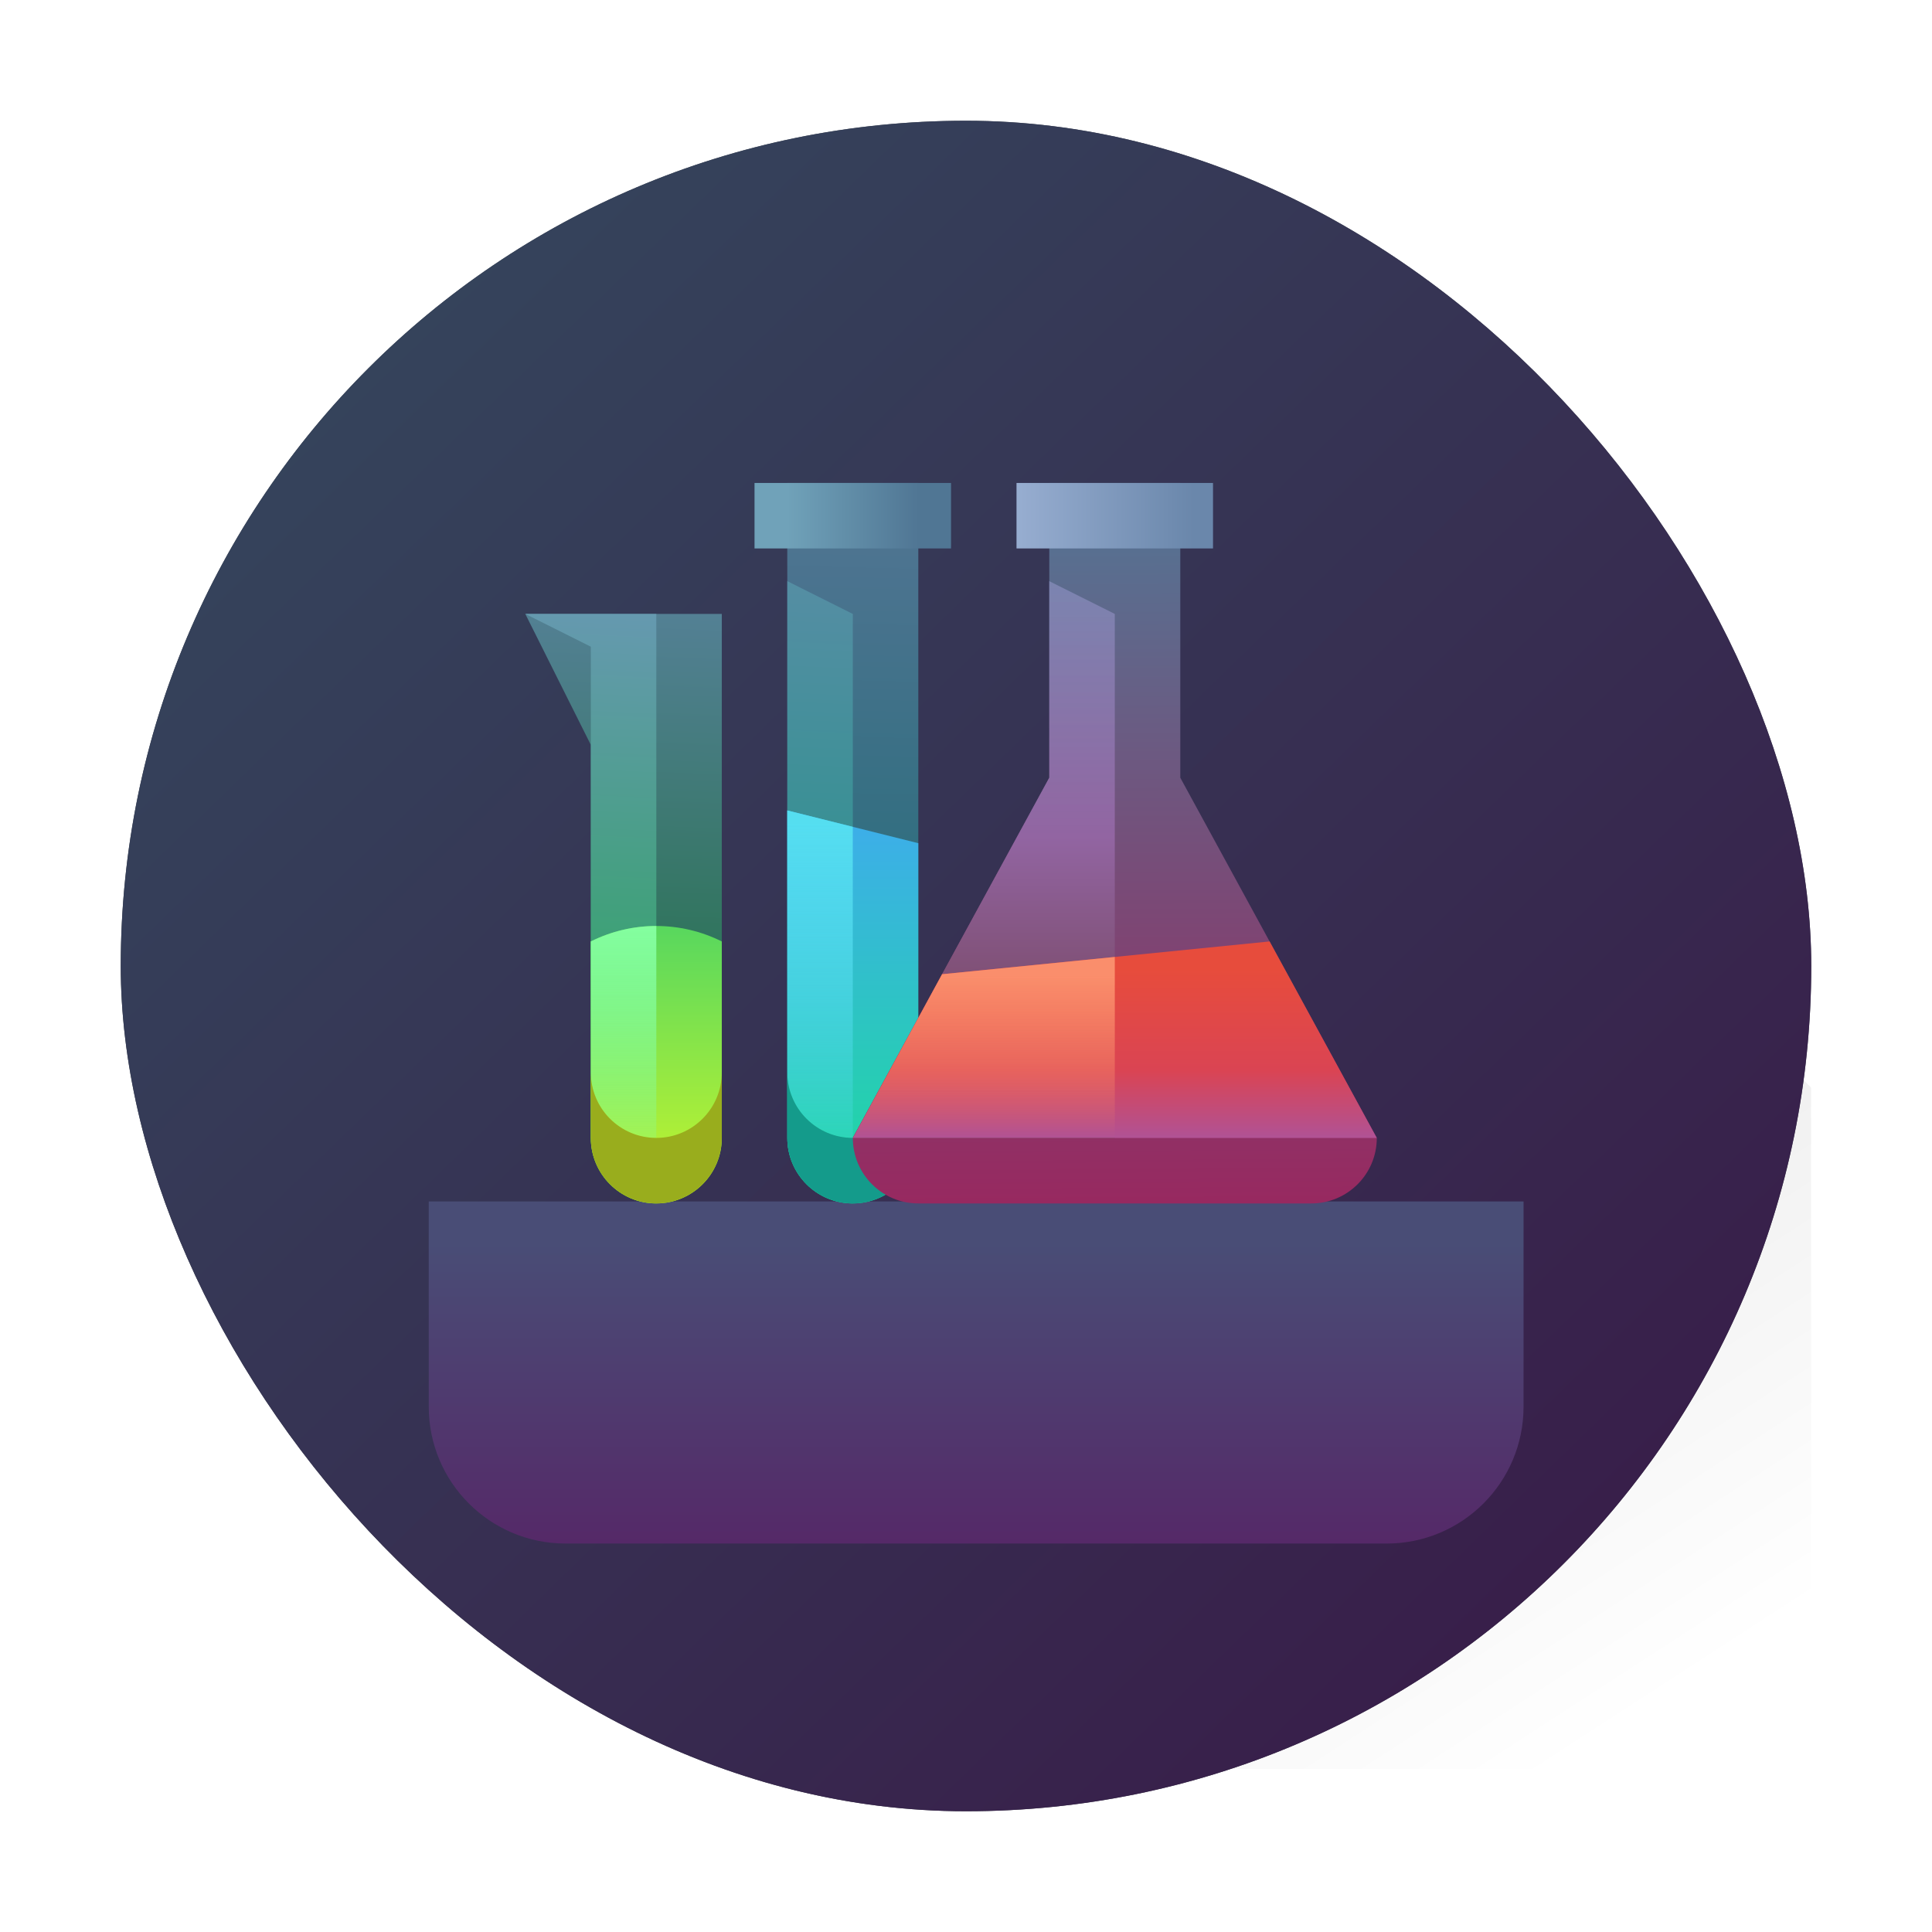 <?xml version="1.0" encoding="UTF-8" standalone="no"?>
<svg
   fill="none"
   viewBox="0 0 48 48"
   version="1.1"
   id="svg53"
   sodipodi:docname="kdesrc-build.svg"
   width="48"
   height="48"
   inkscape:version="1.3.2 (091e20ef0f, 2023-11-25)"
   xmlns:inkscape="http://www.inkscape.org/namespaces/inkscape"
   xmlns:sodipodi="http://sodipodi.sourceforge.net/DTD/sodipodi-0.dtd"
   xmlns:xlink="http://www.w3.org/1999/xlink"
   xmlns="http://www.w3.org/2000/svg"
   xmlns:svg="http://www.w3.org/2000/svg">
  <defs
     id="defs53">
    <linearGradient
       inkscape:collect="always"
       xlink:href="#linearGradient1551"
       id="linearGradient1553"
       x1="3"
       y1="45"
       x2="45"
       y2="3"
       gradientUnits="userSpaceOnUse"
       gradientTransform="translate(1.0249264e-5)" />
    <linearGradient
       inkscape:collect="always"
       id="linearGradient1551">
      <stop
         style="stop-color:#3b4044;stop-opacity:1;"
         offset="0"
         id="stop1547" />
      <stop
         style="stop-color:#545a5f;stop-opacity:1;"
         offset="1"
         id="stop1549" />
    </linearGradient>
    <linearGradient
       xlink:href="#linearGradient4298"
       id="linearGradient4304-3"
       x1="26.929"
       y1="5.995"
       x2="47.121"
       y2="37.127"
       gradientUnits="userSpaceOnUse"
       gradientTransform="matrix(1.05,0,0,1.05,-1.2,-1.2)" />
    <linearGradient
       id="linearGradient4298">
      <stop
         style="stop-color:#000000;stop-opacity:1;"
         offset="0"
         id="stop4300" />
      <stop
         style="stop-color:#000000;stop-opacity:0;"
         offset="1"
         id="stop4302" />
    </linearGradient>
    <linearGradient
       inkscape:collect="always"
       xlink:href="#a"
       id="linearGradient2599"
       x1="5.236"
       y1="3"
       x2="45"
       y2="43.95"
       gradientUnits="userSpaceOnUse"
       gradientTransform="translate(1.0249264e-5)" />
    <linearGradient
       id="linearGradient53"
       x1="8"
       x2="8"
       y1="11.6"
       y2="16"
       gradientUnits="userSpaceOnUse"
       gradientTransform="matrix(1.7,0,0,1.7,29.538,-10.537)">
      <stop
         stop-color="#494d76"
         offset="0"
         id="stop3-3" />
      <stop
         stop-color="#552968"
         offset="1"
         id="stop4-6" />
    </linearGradient>
    <linearGradient
       inkscape:collect="always"
       xlink:href="#b"
       id="linearGradient54"
       gradientUnits="userSpaceOnUse"
       gradientTransform="matrix(1.7,0,0,1.7,10.652,11.149)"
       x1="8"
       y1="11.6"
       x2="8"
       y2="16" />
    <linearGradient
       id="linearGradient55"
       x1="4"
       x2="3.635"
       y1="5"
       y2="14.192"
       gradientUnits="userSpaceOnUse"
       gradientTransform="matrix(1.627,0,0,1.627,-24.618,-56.954)">
      <stop
         stop-color="#538094"
         offset="0"
         id="stop5-5" />
      <stop
         stop-color="#136b2f"
         offset="1"
         id="stop6-3" />
    </linearGradient>
    <linearGradient
       id="linearGradient56"
       x1="2.8"
       x2="2.376"
       y1="5"
       y2="14.18"
       gradientUnits="userSpaceOnUse"
       gradientTransform="matrix(1.627,0,0,1.627,-24.618,-56.954)">
      <stop
         stop-color="#6599af"
         offset="0"
         id="stop7-5" />
      <stop
         stop-color="#1da848"
         offset="1"
         id="stop8-6" />
    </linearGradient>
    <linearGradient
       id="linearGradient57"
       x1="3.8"
       x2="3.8"
       y1="8.2"
       y2="14.2"
       gradientUnits="userSpaceOnUse"
       gradientTransform="matrix(1.627,0,0,1.627,-24.618,-56.954)">
      <stop
         stop-color="#2ecc71"
         offset="0"
         id="stop9-2" />
      <stop
         stop-color="#cef829"
         offset="1"
         id="stop10-9" />
    </linearGradient>
    <linearGradient
       id="linearGradient58"
       x1="3.8"
       x2="3.8"
       y1="9.8"
       y2="14.2"
       gradientUnits="userSpaceOnUse"
       gradientTransform="matrix(1.627,0,0,1.627,-24.618,-56.954)">
      <stop
         stop-color="#84fe9f"
         offset="0"
         id="stop11-1" />
      <stop
         stop-color="#84fe9f"
         stop-opacity="0"
         offset="1"
         id="stop12-2" />
    </linearGradient>
    <linearGradient
       id="linearGradient59"
       x1="7.047"
       x2="6.789"
       y1="3"
       y2="14.194"
       gradientUnits="userSpaceOnUse"
       gradientTransform="matrix(1.627,0,0,1.627,-24.618,-56.954)">
      <stop
         stop-color="#537594"
         offset="0"
         id="stop13-7" />
      <stop
         stop-color="#11686d"
         offset="1"
         id="stop14-0" />
    </linearGradient>
    <linearGradient
       id="linearGradient60"
       x1="6"
       x2="5.502"
       y1="3.4"
       y2="14.177"
       gradientUnits="userSpaceOnUse"
       gradientTransform="matrix(1.627,0,0,1.627,-24.618,-56.954)">
      <stop
         stop-color="#5d8da8"
         offset="0"
         id="stop15-9" />
      <stop
         stop-color="#0e957d"
         offset="1"
         id="stop16-3" />
    </linearGradient>
    <linearGradient
       id="linearGradient61"
       x1="7"
       x2="7"
       y1="8.2"
       y2="14.2"
       gradientUnits="userSpaceOnUse"
       gradientTransform="matrix(1.627,0,0,1.627,-24.618,-56.954)">
      <stop
         stop-color="#3daee9"
         offset="0"
         id="stop17-6" />
      <stop
         stop-color="#1cdc9a"
         offset="1"
         id="stop18-0" />
    </linearGradient>
    <linearGradient
       id="linearGradient62"
       x1="7"
       x2="7"
       y1="8.2"
       y2="14.2"
       gradientUnits="userSpaceOnUse"
       gradientTransform="matrix(1.627,0,0,1.627,-24.618,-56.954)">
      <stop
         stop-color="#55def0"
         offset="0"
         id="stop19-6" />
      <stop
         stop-color="#55def0"
         stop-opacity="0"
         offset="1"
         id="stop20-2" />
    </linearGradient>
    <linearGradient
       id="linearGradient63"
       x1="6"
       x2="8"
       y1="3.5"
       y2="3.5"
       gradientUnits="userSpaceOnUse"
       gradientTransform="matrix(1.627,0,0,1.627,-24.618,-56.954)">
      <stop
         stop-color="#70a2b9"
         offset="0"
         id="stop21-6" />
      <stop
         stop-color="#507694"
         offset="1"
         id="stop22-1" />
    </linearGradient>
    <linearGradient
       id="linearGradient64"
       x1="11"
       x2="11.062"
       y1="3.2"
       y2="14.4"
       gradientUnits="userSpaceOnUse"
       gradientTransform="matrix(1.627,0,0,1.627,-24.618,-56.954)">
      <stop
         stop-color="#537594"
         offset="0"
         id="stop23-8" />
      <stop
         stop-color="#9a265e"
         offset="1"
         id="stop24-7" />
    </linearGradient>
    <linearGradient
       id="linearGradient65"
       x1="9.5"
       x2="9.5"
       y1="2.792"
       y2="14"
       gradientUnits="userSpaceOnUse"
       gradientTransform="matrix(1.627,0,0,1.627,-24.618,-56.954)">
      <stop
         stop-color="#7998be"
         stop-opacity=".8"
         offset="0"
         id="stop25-9" />
      <stop
         stop-color="#9265a2"
         offset=".5"
         id="stop26-2" />
      <stop
         stop-color="#622e2e"
         offset="1"
         id="stop27-0" />
    </linearGradient>
    <linearGradient
       id="linearGradient66"
       x1="10.984"
       x2="10.984"
       y1="10.424"
       y2="13.515"
       gradientUnits="userSpaceOnUse"
       gradientTransform="matrix(1.627,0,0,1.627,-24.618,-56.954)">
      <stop
         stop-color="#e74c3c"
         offset="0"
         id="stop28-2" />
      <stop
         stop-color="#da4453"
         offset=".5"
         id="stop29-3" />
      <stop
         stop-color="#9b59b6"
         offset="1"
         id="stop30-7" />
    </linearGradient>
    <linearGradient
       id="linearGradient67"
       x1="9"
       x2="9"
       y1="10.524"
       y2="13"
       gradientUnits="userSpaceOnUse"
       gradientTransform="matrix(1.627,0,0,1.627,-24.618,-56.954)">
      <stop
         stop-color="#fa8e6c"
         offset="0"
         id="stop31-5" />
      <stop
         stop-color="#fa8e6c"
         stop-opacity="0"
         offset="1"
         id="stop32-9" />
    </linearGradient>
    <linearGradient
       id="linearGradient68"
       x1="9.4"
       x2="12.2"
       y1="3.4"
       y2="3.4"
       gradientUnits="userSpaceOnUse"
       gradientTransform="matrix(1.627,0,0,1.627,-24.618,-56.954)">
      <stop
         stop-color="#99afd2"
         offset="0"
         id="stop33-2" />
      <stop
         stop-color="#6a87ab"
         offset="1"
         id="stop34-2" />
    </linearGradient>
    <linearGradient
       inkscape:collect="always"
       xlink:href="#c"
       id="linearGradient69"
       gradientUnits="userSpaceOnUse"
       gradientTransform="matrix(1.627,0,0,1.627,9.796,7.117)"
       x1="4"
       y1="5"
       x2="3.635"
       y2="14.192" />
    <linearGradient
       inkscape:collect="always"
       xlink:href="#d"
       id="linearGradient70"
       gradientUnits="userSpaceOnUse"
       gradientTransform="matrix(1.627,0,0,1.627,9.796,7.117)"
       x1="2.8"
       y1="5"
       x2="2.376"
       y2="14.18" />
    <linearGradient
       inkscape:collect="always"
       xlink:href="#e"
       id="linearGradient71"
       gradientUnits="userSpaceOnUse"
       gradientTransform="matrix(1.627,0,0,1.627,9.796,7.117)"
       x1="3.8"
       y1="8.2"
       x2="3.8"
       y2="14.2" />
    <linearGradient
       inkscape:collect="always"
       xlink:href="#f"
       id="linearGradient72"
       gradientUnits="userSpaceOnUse"
       gradientTransform="matrix(1.627,0,0,1.627,9.796,7.117)"
       x1="3.8"
       y1="9.8"
       x2="3.8"
       y2="14.2" />
    <linearGradient
       inkscape:collect="always"
       xlink:href="#g"
       id="linearGradient73"
       gradientUnits="userSpaceOnUse"
       gradientTransform="matrix(1.627,0,0,1.627,9.796,7.117)"
       x1="7.047"
       y1="3"
       x2="6.789"
       y2="14.194" />
    <linearGradient
       inkscape:collect="always"
       xlink:href="#h"
       id="linearGradient74"
       gradientUnits="userSpaceOnUse"
       gradientTransform="matrix(1.627,0,0,1.627,9.796,7.117)"
       x1="6"
       y1="3.4"
       x2="5.502"
       y2="14.177" />
    <linearGradient
       inkscape:collect="always"
       xlink:href="#i"
       id="linearGradient75"
       gradientUnits="userSpaceOnUse"
       gradientTransform="matrix(1.627,0,0,1.627,9.796,7.117)"
       x1="7"
       y1="8.2"
       x2="7"
       y2="14.2" />
    <linearGradient
       inkscape:collect="always"
       xlink:href="#j"
       id="linearGradient76"
       gradientUnits="userSpaceOnUse"
       gradientTransform="matrix(1.627,0,0,1.627,9.796,7.117)"
       x1="7"
       y1="8.2"
       x2="7"
       y2="14.2" />
    <linearGradient
       inkscape:collect="always"
       xlink:href="#k"
       id="linearGradient77"
       gradientUnits="userSpaceOnUse"
       gradientTransform="matrix(1.627,0,0,1.627,9.796,7.117)"
       x1="6"
       y1="3.5"
       x2="8"
       y2="3.5" />
    <linearGradient
       inkscape:collect="always"
       xlink:href="#l"
       id="linearGradient78"
       gradientUnits="userSpaceOnUse"
       gradientTransform="matrix(1.627,0,0,1.627,9.796,7.117)"
       x1="11"
       y1="3.2"
       x2="11.062"
       y2="14.4" />
    <linearGradient
       inkscape:collect="always"
       xlink:href="#m"
       id="linearGradient79"
       gradientUnits="userSpaceOnUse"
       gradientTransform="matrix(1.627,0,0,1.627,9.796,7.117)"
       x1="9.5"
       y1="2.792"
       x2="9.5"
       y2="14" />
    <linearGradient
       inkscape:collect="always"
       xlink:href="#n"
       id="linearGradient80"
       gradientUnits="userSpaceOnUse"
       gradientTransform="matrix(1.627,0,0,1.627,9.796,7.117)"
       x1="10.984"
       y1="10.424"
       x2="10.984"
       y2="13.515" />
    <linearGradient
       inkscape:collect="always"
       xlink:href="#o"
       id="linearGradient81"
       gradientUnits="userSpaceOnUse"
       gradientTransform="matrix(1.627,0,0,1.627,9.796,7.117)"
       x1="9"
       y1="10.524"
       x2="9"
       y2="13" />
    <linearGradient
       inkscape:collect="always"
       xlink:href="#p"
       id="linearGradient82"
       gradientUnits="userSpaceOnUse"
       gradientTransform="matrix(1.627,0,0,1.627,9.796,7.117)"
       x1="9.4"
       y1="3.4"
       x2="12.2"
       y2="3.4" />
  </defs>
  <sodipodi:namedview
     id="namedview53"
     pagecolor="#ffffff"
     bordercolor="#000000"
     borderopacity="0.25"
     inkscape:showpageshadow="2"
     inkscape:pageopacity="0.0"
     inkscape:pagecheckerboard="0"
     inkscape:deskcolor="#d1d1d1"
     inkscape:zoom="5.9921875"
     inkscape:cx="16.85528"
     inkscape:cy="37.966102"
     inkscape:window-width="1920"
     inkscape:window-height="994"
     inkscape:window-x="0"
     inkscape:window-y="0"
     inkscape:window-maximized="1"
     inkscape:current-layer="svg53" />
  <linearGradient
     id="a"
     x1="8"
     x2="8"
     y2="16"
     gradientUnits="userSpaceOnUse">
    <stop
       stop-color="#34495e"
       offset="0"
       id="stop1" />
    <stop
       stop-color="#391847"
       offset="1"
       id="stop2" />
  </linearGradient>
  <linearGradient
     id="b"
     x1="8"
     x2="8"
     y1="11.6"
     y2="16"
     gradientUnits="userSpaceOnUse"
     gradientTransform="matrix(1.7,0,0,1.7,29.538,-10.537)">
    <stop
       stop-color="#494d76"
       offset="0"
       id="stop3" />
    <stop
       stop-color="#552968"
       offset="1"
       id="stop4" />
  </linearGradient>
  <linearGradient
     id="c"
     x1="4"
     x2="3.635"
     y1="5"
     y2="14.192"
     gradientUnits="userSpaceOnUse"
     gradientTransform="matrix(1.627,0,0,1.627,-24.618,-56.954)">
    <stop
       stop-color="#538094"
       offset="0"
       id="stop5" />
    <stop
       stop-color="#136b2f"
       offset="1"
       id="stop6" />
  </linearGradient>
  <linearGradient
     id="d"
     x1="2.8"
     x2="2.376"
     y1="5"
     y2="14.18"
     gradientUnits="userSpaceOnUse"
     gradientTransform="matrix(1.627,0,0,1.627,-24.618,-56.954)">
    <stop
       stop-color="#6599af"
       offset="0"
       id="stop7" />
    <stop
       stop-color="#1da848"
       offset="1"
       id="stop8" />
  </linearGradient>
  <linearGradient
     id="e"
     x1="3.8"
     x2="3.8"
     y1="8.2"
     y2="14.2"
     gradientUnits="userSpaceOnUse"
     gradientTransform="matrix(1.627,0,0,1.627,-24.618,-56.954)">
    <stop
       stop-color="#2ecc71"
       offset="0"
       id="stop9" />
    <stop
       stop-color="#cef829"
       offset="1"
       id="stop10" />
  </linearGradient>
  <linearGradient
     id="f"
     x1="3.8"
     x2="3.8"
     y1="9.8"
     y2="14.2"
     gradientUnits="userSpaceOnUse"
     gradientTransform="matrix(1.627,0,0,1.627,-24.618,-56.954)">
    <stop
       stop-color="#84fe9f"
       offset="0"
       id="stop11" />
    <stop
       stop-color="#84fe9f"
       stop-opacity="0"
       offset="1"
       id="stop12" />
  </linearGradient>
  <linearGradient
     id="g"
     x1="7.047"
     x2="6.789"
     y1="3"
     y2="14.194"
     gradientUnits="userSpaceOnUse"
     gradientTransform="matrix(1.627,0,0,1.627,-24.618,-56.954)">
    <stop
       stop-color="#537594"
       offset="0"
       id="stop13" />
    <stop
       stop-color="#11686d"
       offset="1"
       id="stop14" />
  </linearGradient>
  <linearGradient
     id="h"
     x1="6"
     x2="5.502"
     y1="3.4"
     y2="14.177"
     gradientUnits="userSpaceOnUse"
     gradientTransform="matrix(1.627,0,0,1.627,-24.618,-56.954)">
    <stop
       stop-color="#5d8da8"
       offset="0"
       id="stop15" />
    <stop
       stop-color="#0e957d"
       offset="1"
       id="stop16" />
  </linearGradient>
  <linearGradient
     id="i"
     x1="7"
     x2="7"
     y1="8.2"
     y2="14.2"
     gradientUnits="userSpaceOnUse"
     gradientTransform="matrix(1.627,0,0,1.627,-24.618,-56.954)">
    <stop
       stop-color="#3daee9"
       offset="0"
       id="stop17" />
    <stop
       stop-color="#1cdc9a"
       offset="1"
       id="stop18" />
  </linearGradient>
  <linearGradient
     id="j"
     x1="7"
     x2="7"
     y1="8.2"
     y2="14.2"
     gradientUnits="userSpaceOnUse"
     gradientTransform="matrix(1.627,0,0,1.627,-24.618,-56.954)">
    <stop
       stop-color="#55def0"
       offset="0"
       id="stop19" />
    <stop
       stop-color="#55def0"
       stop-opacity="0"
       offset="1"
       id="stop20" />
  </linearGradient>
  <linearGradient
     id="k"
     x1="6"
     x2="8"
     y1="3.5"
     y2="3.5"
     gradientUnits="userSpaceOnUse"
     gradientTransform="matrix(1.627,0,0,1.627,-24.618,-56.954)">
    <stop
       stop-color="#70a2b9"
       offset="0"
       id="stop21" />
    <stop
       stop-color="#507694"
       offset="1"
       id="stop22" />
  </linearGradient>
  <linearGradient
     id="l"
     x1="11"
     x2="11.062"
     y1="3.2"
     y2="14.4"
     gradientUnits="userSpaceOnUse"
     gradientTransform="matrix(1.627,0,0,1.627,-24.618,-56.954)">
    <stop
       stop-color="#537594"
       offset="0"
       id="stop23" />
    <stop
       stop-color="#9a265e"
       offset="1"
       id="stop24" />
  </linearGradient>
  <linearGradient
     id="m"
     x1="9.5"
     x2="9.5"
     y1="2.792"
     y2="14"
     gradientUnits="userSpaceOnUse"
     gradientTransform="matrix(1.627,0,0,1.627,-24.618,-56.954)">
    <stop
       stop-color="#7998be"
       stop-opacity=".8"
       offset="0"
       id="stop25" />
    <stop
       stop-color="#9265a2"
       offset=".5"
       id="stop26" />
    <stop
       stop-color="#622e2e"
       offset="1"
       id="stop27" />
  </linearGradient>
  <linearGradient
     id="n"
     x1="10.984"
     x2="10.984"
     y1="10.424"
     y2="13.515"
     gradientUnits="userSpaceOnUse"
     gradientTransform="matrix(1.627,0,0,1.627,-24.618,-56.954)">
    <stop
       stop-color="#e74c3c"
       offset="0"
       id="stop28" />
    <stop
       stop-color="#da4453"
       offset=".5"
       id="stop29" />
    <stop
       stop-color="#9b59b6"
       offset="1"
       id="stop30" />
  </linearGradient>
  <linearGradient
     id="o"
     x1="9"
     x2="9"
     y1="10.524"
     y2="13"
     gradientUnits="userSpaceOnUse"
     gradientTransform="matrix(1.627,0,0,1.627,-24.618,-56.954)">
    <stop
       stop-color="#fa8e6c"
       offset="0"
       id="stop31" />
    <stop
       stop-color="#fa8e6c"
       stop-opacity="0"
       offset="1"
       id="stop32" />
  </linearGradient>
  <linearGradient
     id="p"
     x1="9.4"
     x2="12.2"
     y1="3.4"
     y2="3.4"
     gradientUnits="userSpaceOnUse"
     gradientTransform="matrix(1.627,0,0,1.627,-24.618,-56.954)">
    <stop
       stop-color="#99afd2"
       offset="0"
       id="stop33" />
    <stop
       stop-color="#6a87ab"
       offset="1"
       id="stop34" />
  </linearGradient>
  <rect
     style="fill:url(#linearGradient1553);fill-opacity:1;stroke-width:1.05"
     id="rect23"
     height="42"
     rx="21"
     y="3"
     x="3"
     width="42"
     ry="21" />
  <path
     style="color:#000000;clip-rule:nonzero;display:inline;overflow:visible;visibility:visible;opacity:0.198;isolation:auto;mix-blend-mode:normal;color-interpolation:sRGB;color-interpolation-filters:linearRGB;solid-color:#000000;solid-opacity:1;fill:url(#linearGradient4304-3);fill-opacity:1;fill-rule:evenodd;stroke:none;stroke-width:1.05;stroke-linecap:butt;stroke-linejoin:miter;stroke-miterlimit:4;stroke-dasharray:none;stroke-dashoffset:0;stroke-opacity:1;color-rendering:auto;image-rendering:auto;shape-rendering:auto;text-rendering:auto;enable-background:accumulate"
     d="M 8.493,29.971 22.471,43.95 H 45 L 44.995,27.019 34.532,16.535 8.545,19.529 17.699,28.684 Z"
     id="path4265" />
  <rect
     ry="21"
     width="42"
     x="3"
     y="3"
     rx="21"
     height="42"
     id="rect4212"
     style="fill:url(#linearGradient2599);fill-opacity:1;stroke-width:1" />
  <path
     d="m 10.652,29.849 h 27.2 v 5.1 c 0,1.878 -1.522,3.4 -3.4,3.4 H 14.052 c -1.878,0 -3.4,-1.522 -3.4,-3.4 z"
     fill="url(#b)"
     id="path35-7"
     style="fill:url(#linearGradient54);stroke-width:1.7" />
  <path
     d="m 13.051,15.253 h 4.882 l -2.73e-4,13.018 c -1.6e-5,0.899 -0.729,1.627 -1.627,1.627 -0.899,0 -1.627,-0.729 -1.627,-1.627 l 3.38e-4,-9.764 z"
     fill="url(#c)"
     id="path38-8"
     style="fill:url(#linearGradient69);stroke-width:1.627" />
  <path
     d="m 16.306,15.253 h -3.255 l 1.628,0.814 v 12.205 c 0,0.899 0.729,1.627 1.627,1.627 z"
     clip-rule="evenodd"
     fill="url(#d)"
     fill-rule="evenodd"
     id="path39-9"
     style="fill:url(#linearGradient70);stroke-width:1.627" />
  <path
     d="m 14.678,23.39 c 1.024,-0.512 2.23,-0.512 3.255,0 v 4.882 c 0,0.899 -0.729,1.627 -1.627,1.627 -0.899,0 -1.627,-0.729 -1.627,-1.627 z"
     fill="url(#e)"
     id="path40-7"
     style="fill:url(#linearGradient71);stroke-width:1.627" />
  <path
     d="m 16.306,23.006 c -0.558,-3.7e-5 -1.115,0.128 -1.627,0.384 l 1.11e-4,3.255 c 2.8e-5,0.899 0.729,1.627 1.627,1.627 z"
     clip-rule="evenodd"
     fill="url(#f)"
     fill-rule="evenodd"
     id="path41-3"
     style="fill:url(#linearGradient72);stroke-width:1.627" />
  <path
     d="m 14.678,26.644 v 1.627 c 0,0.899 0.729,1.627 1.627,1.627 0.899,0 1.627,-0.729 1.627,-1.627 V 26.644 c 0,0.899 -0.729,1.627 -1.627,1.627 -0.899,0 -1.627,-0.729 -1.627,-1.627 z"
     fill="#99ad1d"
     id="path42-6"
     style="stroke-width:1.627" />
  <path
     d="m 19.56,11.999 h 3.255 v 16.273 c 0,0.899 -0.729,1.627 -1.627,1.627 -0.899,0 -1.627,-0.729 -1.627,-1.627 z"
     fill="url(#g)"
     id="path43-1"
     style="fill:url(#linearGradient73);stroke-width:1.627" />
  <path
     d="m 21.188,15.253 -1.627,-0.814 -3.58e-4,13.831 c -1.7e-5,0.899 0.729,1.628 1.628,1.628 z"
     clip-rule="evenodd"
     fill="url(#h)"
     fill-rule="evenodd"
     id="path44-2"
     style="fill:url(#linearGradient74);stroke-width:1.627" />
  <path
     d="m 19.56,20.135 3.255,0.814 -3.05e-4,7.323 c -3.7e-5,0.899 -0.729,1.627 -1.627,1.627 -0.899,0 -1.627,-0.729 -1.627,-1.627 z"
     fill="url(#i)"
     id="path45-9"
     style="fill:url(#linearGradient75);stroke-width:1.627" />
  <path
     d="m 21.187,20.542 -1.627,-0.407 -3.08e-4,6.509 c -5e-5,0.899 0.729,1.628 1.628,1.628 z"
     fill="url(#j)"
     id="path46-3"
     style="fill:url(#linearGradient76);stroke-width:1.627" />
  <path
     d="m 19.56,26.644 v 1.627 c 0,0.899 0.729,1.627 1.627,1.627 0.899,0 1.627,-0.729 1.627,-1.627 v -1.627 c -3.3e-5,0.899 -0.729,1.627 -1.627,1.627 -0.899,0 -1.627,-0.729 -1.627,-1.627 z"
     fill="#149b8b"
     id="path47-1"
     style="stroke-width:1.627" />
  <path
     d="m 18.746,11.999 h 4.882 v 1.627 h -4.882 z"
     fill="url(#k)"
     id="path48-9"
     style="fill:url(#linearGradient77);stroke-width:1.627" />
  <path
     d="m 26.069,11.999 h 3.255 v 7.323 l 4.882,8.95 c 0,0.899 -0.728,1.627 -1.627,1.627 H 22.815 c -0.899,0 -1.627,-0.729 -1.627,-1.627 l 4.882,-8.95 z"
     fill="url(#l)"
     id="path49-4"
     style="fill:url(#linearGradient78);stroke-width:1.627" />
  <path
     d="m 27.697,15.253 -1.628,-0.814 3.19e-4,4.882 -4.882,8.95 h 6.509 z"
     clip-rule="evenodd"
     fill="url(#m)"
     fill-rule="evenodd"
     id="path50-7"
     style="fill:url(#linearGradient79);stroke-width:1.627" />
  <path
     d="m 34.206,28.272 -2.663,-4.882 -8.136,0.814 -2.219,4.068 z"
     clip-rule="evenodd"
     fill="url(#n)"
     fill-rule="evenodd"
     id="path51-8"
     style="fill:url(#linearGradient80);stroke-width:1.627" />
  <path
     d="m 27.697,23.775 -4.29,0.429 -2.219,4.068 h 6.509 z"
     fill="url(#o)"
     id="path52-4"
     style="fill:url(#linearGradient81);stroke-width:1.627" />
  <path
     d="m 25.255,11.999 h 4.882 v 1.627 h -4.882 z"
     fill="url(#p)"
     id="path53-5"
     style="fill:url(#linearGradient82);stroke-width:1.627" />
</svg>
